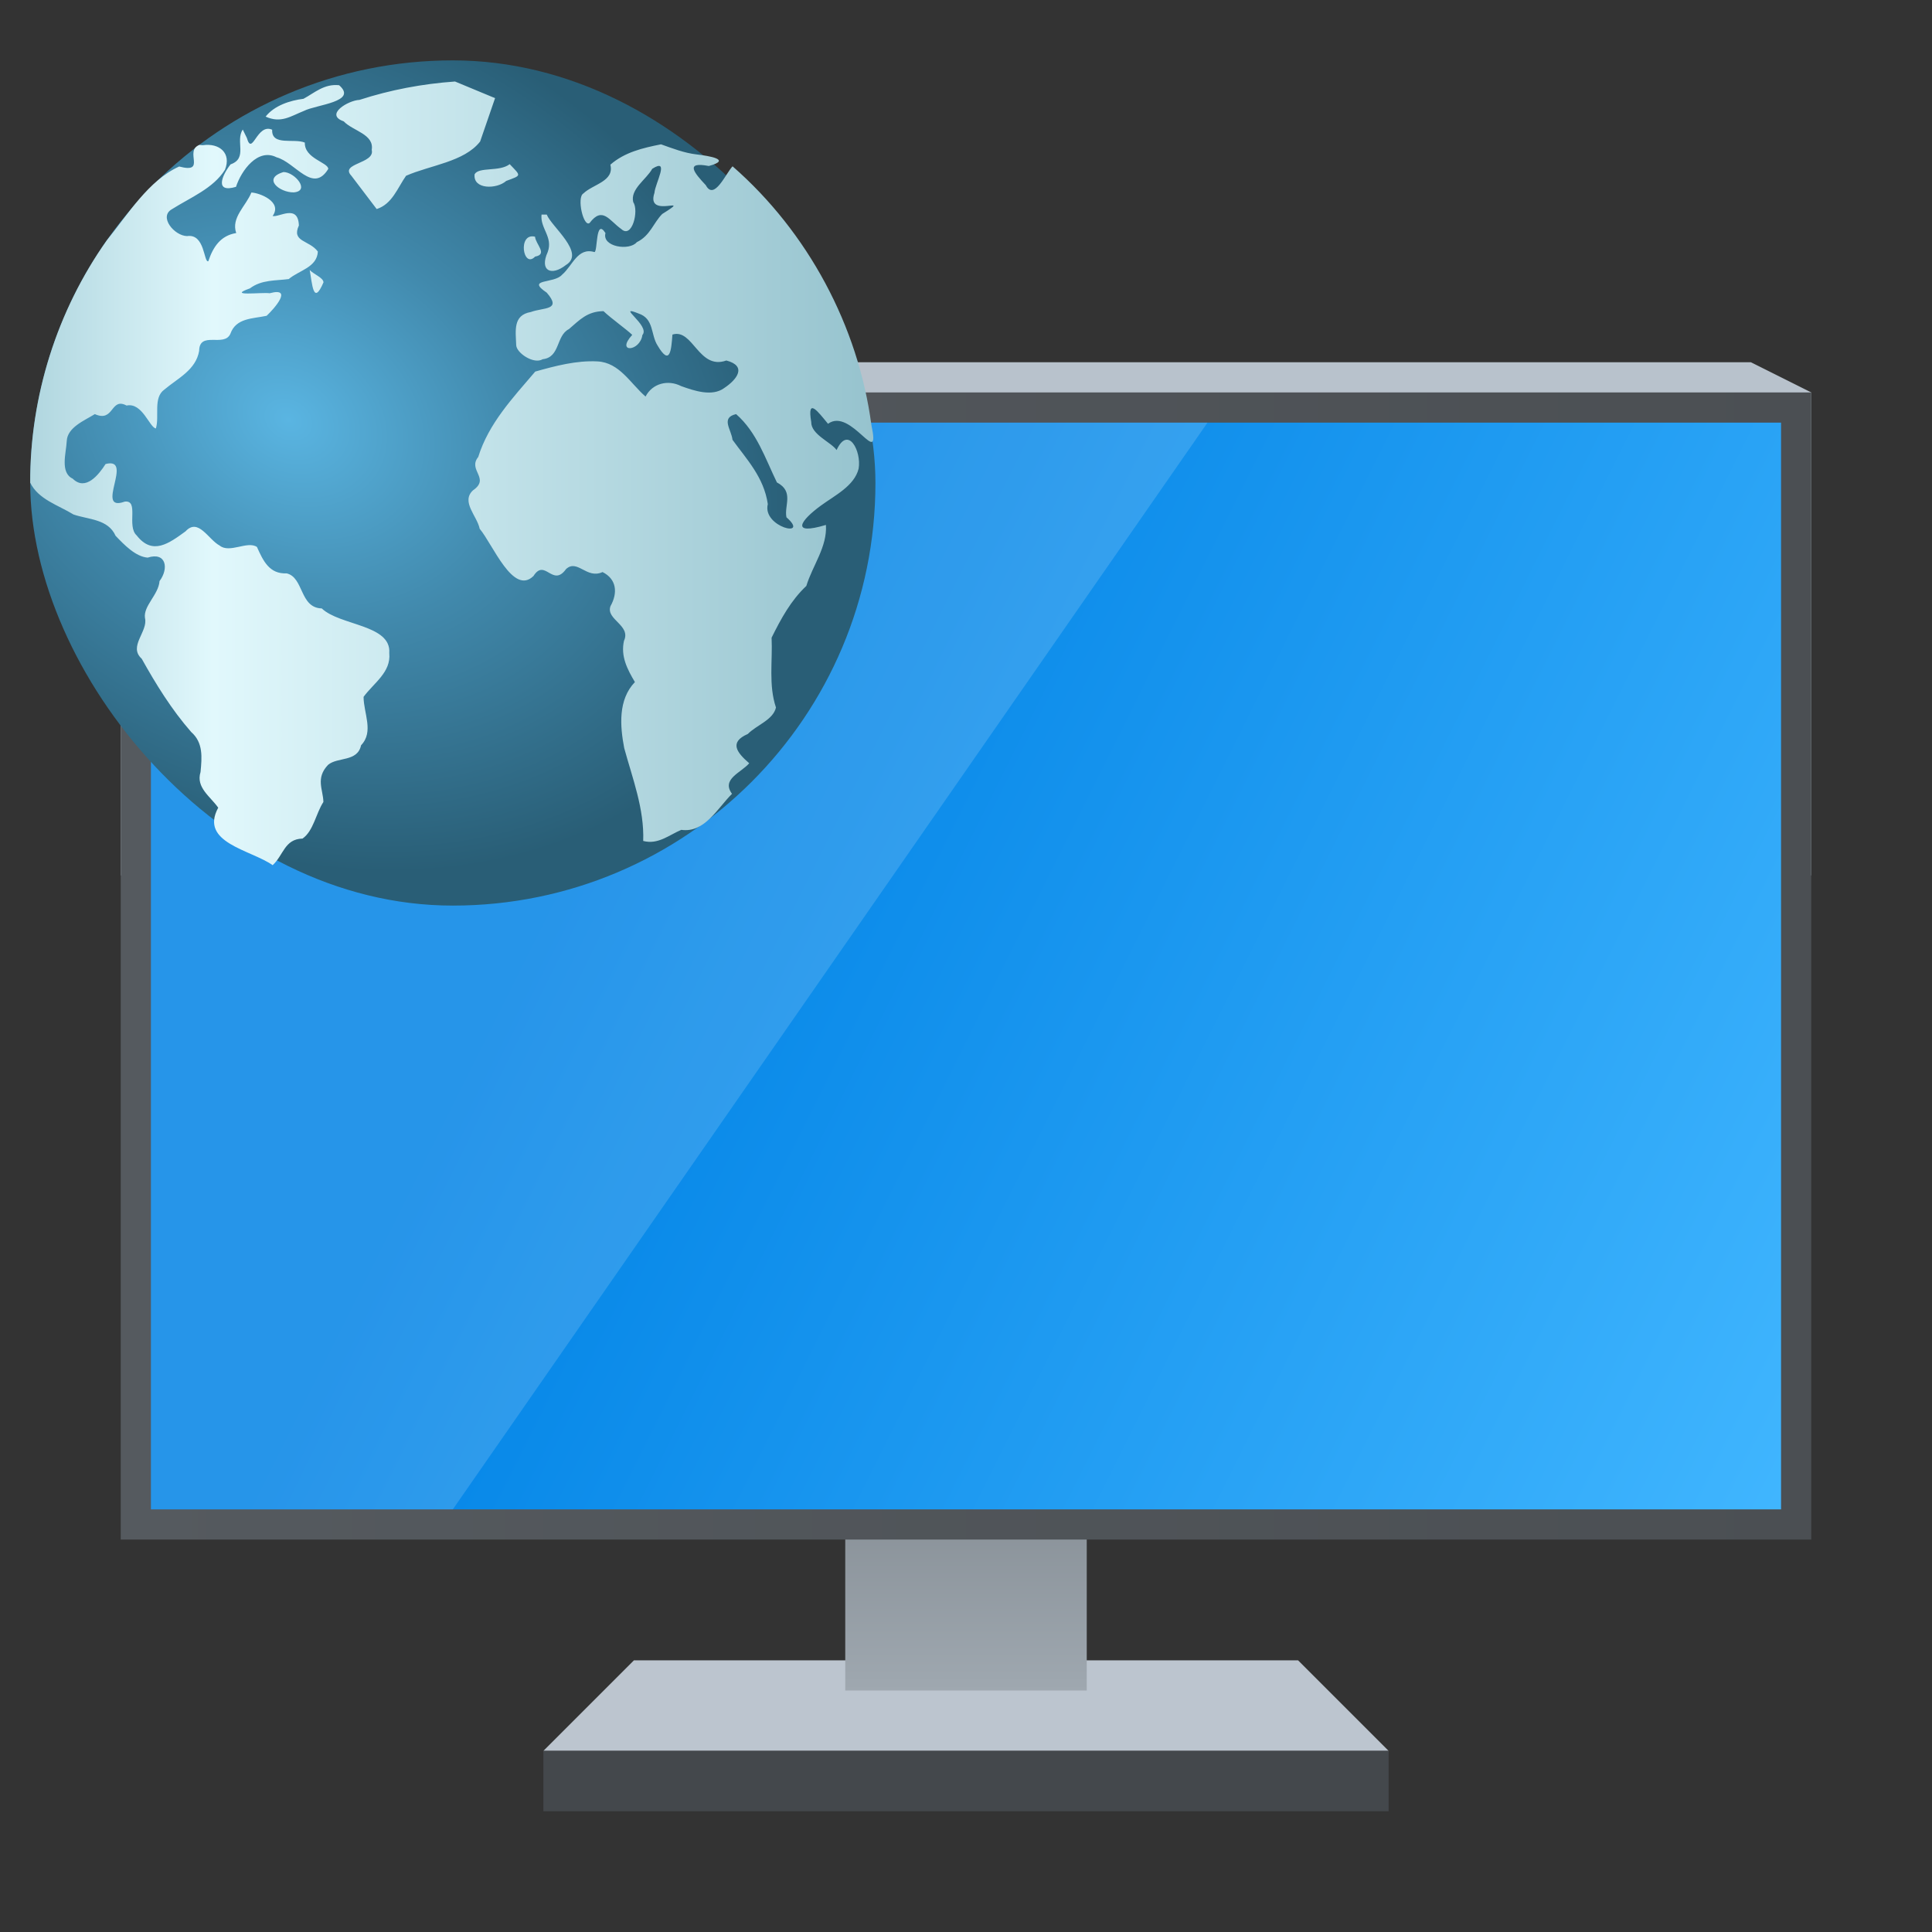 <?xml version="1.0" encoding="UTF-8" standalone="no"?>
<!-- Created with Inkscape (http://www.inkscape.org/) -->

<svg
   width="64"
   height="64"
   viewBox="0 0 64 64"
   version="1.1"
   id="svg5"
   inkscape:version="1.2.1 (9c6d41e410, 2022-07-14, custom)"
   sodipodi:docname="network-workgroup.svg"
   xmlns:inkscape="http://www.inkscape.org/namespaces/inkscape"
   xmlns:sodipodi="http://sodipodi.sourceforge.net/DTD/sodipodi-0.dtd"
   xmlns:xlink="http://www.w3.org/1999/xlink"
   xmlns="http://www.w3.org/2000/svg"
   xmlns:svg="http://www.w3.org/2000/svg">
  <rect x="0" y="0" width="64" height="64" fill="#333333" stroke="none"/>
  <sodipodi:namedview
     id="namedview7"
     pagecolor="#ffffff"
     bordercolor="#666666"
     borderopacity="1.0"
     inkscape:pageshadow="2"
     inkscape:pageopacity="0.0"
     inkscape:pagecheckerboard="0"
     inkscape:document-units="px"
     showgrid="false"
     units="px"
     inkscape:zoom="13.328125"
     inkscape:cx="32"
     inkscape:cy="32"
     inkscape:window-width="1920"
     inkscape:window-height="1029"
     inkscape:window-x="0"
     inkscape:window-y="0"
     inkscape:window-maximized="1"
     inkscape:current-layer="svg5"
     inkscape:showpageshadow="2"
     inkscape:deskcolor="#d1d1d1" />
  <defs
     id="defs2">
    <linearGradient
       inkscape:collect="always"
       id="linearGradient3238">
      <stop
         style="stop-color:#0082e5;stop-opacity:1;"
         offset="0"
         id="stop3234" />
      <stop
         style="stop-color:#42b7ff;stop-opacity:1;"
         offset="1"
         id="stop3236" />
    </linearGradient>
    <linearGradient
       inkscape:collect="always"
       id="linearGradient2986">
      <stop
         style="stop-color:#818990;stop-opacity:1;"
         offset="0"
         id="stop2982" />
      <stop
         style="stop-color:#9fa8b0;stop-opacity:1"
         offset="1"
         id="stop2984" />
    </linearGradient>
    <linearGradient
       inkscape:collect="always"
       id="linearGradient1116">
      <stop
         style="stop-color:#555a5f;stop-opacity:1;"
         offset="0"
         id="stop1112" />
      <stop
         style="stop-color:#4b4f53;stop-opacity:1"
         offset="1"
         id="stop1114" />
    </linearGradient>
    <linearGradient
       inkscape:collect="always"
       xlink:href="#linearGradient2986"
       id="linearGradient2988"
       x1="0.093"
       y1="10.202"
       x2="0.093"
       y2="13.471"
       gradientUnits="userSpaceOnUse"
       gradientTransform="matrix(2.365,0,0,2.448,35.78,23.029)" />
    <radialGradient
       id="radialGradient875"
       cx="20.107"
       cy="28.705"
       r="28"
       gradientTransform="matrix(0.553,0.312,-0.246,0.435,5.494,-4.858)"
       gradientUnits="userSpaceOnUse">
      <stop
         stop-color="#5ab5e2"
         offset="0"
         id="stop2" />
      <stop
         stop-color="#4189ac"
         offset=".459"
         id="stop4" />
      <stop
         stop-color="#295e76"
         offset="1"
         id="stop6" />
    </radialGradient>
    <linearGradient
       id="linearGradient883"
       x1="4"
       x2="59.861"
       y1="31.36"
       y2="31.36"
       gradientTransform="matrix(0.5,0,0,0.5,-0.999,5.07e-5)"
       gradientUnits="userSpaceOnUse">
      <stop
         stop-color="#b0d6df"
         offset="0"
         id="stop9" />
      <stop
         stop-color="#e1f8fc"
         offset=".217"
         id="stop11" />
      <stop
         stop-color="#96c3ce"
         offset="1"
         id="stop13" />
    </linearGradient>
    <linearGradient
       inkscape:collect="always"
       xlink:href="#linearGradient1116"
       id="linearGradient1908"
       x1="4"
       y1="32"
       x2="60"
       y2="32"
       gradientUnits="userSpaceOnUse" />
    <linearGradient
       inkscape:collect="always"
       xlink:href="#linearGradient3238"
       id="linearGradient3240"
       x1="17.902"
       y1="29.999"
       x2="60"
       y2="51"
       gradientUnits="userSpaceOnUse" />
  </defs>
  <path
     id="rect958"
     style="fill:#bcc5cf;stroke-width:5;stroke-linecap:round;stroke-linejoin:round"
     d="m 21,55 h 22 l 3,3 h -28 z"
     sodipodi:nodetypes="ccccc" />
  <rect
     style="fill:url(#linearGradient2988);fill-opacity:1;stroke-width:3.183;stroke-linecap:round;stroke-linejoin:round"
     id="rect2848"
     width="8"
     height="8"
     x="28"
     y="48" />
  <path
     id="rect1418"
     style="fill:#b8c2cc;stroke-width:5;stroke-linecap:round;stroke-linejoin:round"
     d="M 6,12 H 58 L 60,13 V 29 H 4 L 4,13 Z"
     sodipodi:nodetypes="ccccccc" />
  <rect
     style="fill:#44484c;fill-opacity:1;stroke-width:5;stroke-linecap:round;stroke-linejoin:round"
     id="rect1839"
     width="28"
     height="2"
     x="18"
     y="58" />
  <rect
     style="fill:url(#linearGradient1908);stroke-linecap:round;fill-opacity:1.0"
     id="rect1537"
     width="56"
     height="38"
     x="4"
     y="13" />
  <rect
     style="fill:url(#linearGradient3240);stroke-linecap:round;fill-opacity:1"
     id="rect1910"
     width="54"
     height="36"
     x="5"
     y="14" />
  <path
     d="M 5,14 H 40 L 15,50 H 5 Z"
     style="color:#000000;opacity:0.15;fill:#ffffff;stroke-width:0.786;-inkscape-stroke:none"
     id="path3898" />
  <rect
     x="1.001"
     y="2"
     width="27.999"
     height="27.999"
     rx="14"
     ry="14"
     fill="url(#radialGradient875)"
     id="rect30"
     style="fill:url(#radialGradient875);stroke-width:0.5" />
  <path
     d="m 15.073,2.7 c -1.08,0.077 -2.136,0.275 -3.166,0.609 -0.367,0.014 -1.166,0.488 -0.522,0.71 0.3,0.32 1.016,0.422 0.929,0.946 0.116,0.46 -1.069,0.439 -0.675,0.856 0.28,0.368 0.559,0.736 0.839,1.104 C 12.994,6.759 13.165,6.23 13.451,5.823 14.249,5.471 15.378,5.365 15.905,4.688 16.07,4.209 16.235,3.73 16.4,3.251 15.958,3.067 15.515,2.884 15.073,2.7 Z M 11.234,2.823 C 10.739,2.77 10.422,3.074 10.053,3.273 9.599,3.329 9.085,3.498 8.799,3.863 9.309,4.095 9.63,3.848 10.07,3.673 10.478,3.464 11.868,3.377 11.234,2.823 Z M 8.041,4.291 C 7.787,4.68 8.22,5.241 7.638,5.445 7.351,5.809 7.1,6.405 7.818,6.189 7.993,5.65 8.539,4.895 9.16,5.21 c 0.625,0.168 1.204,1.219 1.714,0.386 C 10.874,5.38 10.08,5.254 10.098,4.724 9.745,4.572 8.989,4.848 9.016,4.297 8.505,4.07 8.358,5.2 8.177,4.568 8.132,4.476 8.087,4.384 8.041,4.291 Z M 21.896,4.781 c -0.604,0.121 -1.201,0.259 -1.677,0.674 0.138,0.553 -0.575,0.646 -0.893,0.953 -0.23,0.13 0.004,1.134 0.206,0.978 0.429,-0.566 0.651,-0.078 1.05,0.202 0.359,0.333 0.587,-0.619 0.396,-0.888 -0.112,-0.433 0.432,-0.753 0.628,-1.108 0.599,-0.384 0.093,0.49 0.074,0.795 -0.302,0.902 1.341,0.027 0.258,0.701 -0.291,0.29 -0.397,0.72 -0.843,0.934 C 20.853,8.318 19.933,8.18 20.057,7.721 19.721,7.195 19.804,8.355 19.69,8.35 19.133,8.184 18.967,8.805 18.618,9.102 18.351,9.409 17.407,9.219 18.112,9.695 18.625,10.287 18.009,10.178 17.584,10.336 16.984,10.439 17.084,10.962 17.1,11.434 c 0.009,0.26 0.586,0.646 0.878,0.465 0.583,-0.062 0.436,-0.778 0.867,-0.996 0.358,-0.306 0.609,-0.589 1.146,-0.596 0.248,0.237 0.75,0.593 0.953,0.786 -0.561,0.612 0.258,0.562 0.336,0.004 0.277,-0.307 -0.912,-1.029 -0.128,-0.712 0.519,0.171 0.4,0.701 0.63,1.059 0.41,0.694 0.454,0.176 0.493,-0.361 0.682,-0.214 0.867,1.187 1.786,0.859 0.689,0.181 0.362,0.626 -0.073,0.914 -0.397,0.29 -0.989,0.091 -1.425,-0.066 -0.431,-0.221 -0.951,-0.094 -1.178,0.346 -0.504,-0.435 -0.861,-1.126 -1.593,-1.164 -0.693,-0.036 -1.393,0.148 -2.062,0.337 -0.741,0.87 -1.543,1.717 -1.888,2.829 -0.358,0.441 0.409,0.704 -0.174,1.105 -0.406,0.379 0.138,0.848 0.222,1.273 0.437,0.519 1.108,2.224 1.783,1.564 0.38,-0.6 0.632,0.393 1.079,-0.23 0.376,-0.343 0.681,0.345 1.208,0.1 0.469,0.234 0.51,0.692 0.262,1.131 -0.159,0.445 0.69,0.628 0.448,1.148 -0.114,0.508 0.109,0.94 0.362,1.365 -0.561,0.586 -0.494,1.454 -0.354,2.188 0.275,1.006 0.668,2.016 0.629,3.076 0.492,0.129 0.855,-0.197 1.261,-0.368 0.776,0.11 1.199,-0.718 1.681,-1.194 -0.362,-0.487 0.297,-0.697 0.57,-1.012 -0.408,-0.353 -0.678,-0.695 -0.047,-0.97 0.291,-0.296 0.837,-0.463 0.933,-0.876 -0.251,-0.747 -0.108,-1.542 -0.145,-2.314 0.309,-0.623 0.638,-1.233 1.151,-1.714 0.205,-0.676 0.697,-1.295 0.649,-2.021 -1.197,0.358 -0.836,-0.152 -0.172,-0.637 0.46,-0.338 1.115,-0.653 1.255,-1.228 0.1,-0.568 -0.344,-1.45 -0.73,-0.616 -0.188,-0.266 -0.849,-0.513 -0.84,-0.93 -0.142,-0.842 0.228,-0.336 0.556,0.061 0.764,-0.566 1.76,1.562 1.438,0.044 -0.437,-3.287 -2.103,-6.392 -4.6,-8.574 -0.228,0.243 -0.609,1.149 -0.886,0.626 -0.391,-0.415 -0.699,-0.79 0.099,-0.636 0.781,-0.212 0.003,-0.335 -0.407,-0.384 -0.411,-0.048 -0.792,-0.198 -1.178,-0.335 z M 6.604,4.801 C 6.087,5 6.861,5.759 5.935,5.516 4.919,5.977 4.242,7.094 3.536,7.964 1.889,10.292 0.993,13.136 1,15.988 c 0.27,0.558 0.936,0.747 1.434,1.055 0.506,0.173 1.144,0.147 1.395,0.706 0.282,0.295 0.66,0.691 1.062,0.723 0.619,-0.198 0.706,0.363 0.394,0.777 -0.034,0.454 -0.54,0.821 -0.483,1.221 0.113,0.448 -0.563,0.941 -0.108,1.351 0.479,0.857 0.992,1.688 1.64,2.428 0.403,0.353 0.355,0.839 0.309,1.325 -0.16,0.513 0.325,0.81 0.586,1.182 -0.634,1.163 1.084,1.396 1.803,1.904 0.362,-0.331 0.39,-0.866 0.99,-0.881 0.364,-0.255 0.441,-0.83 0.691,-1.213 -0.008,-0.406 -0.268,-0.786 0.154,-1.229 0.318,-0.269 0.975,-0.089 1.094,-0.65 0.432,-0.445 0.083,-1.063 0.083,-1.603 0.336,-0.46 0.915,-0.813 0.851,-1.449 0.073,-0.948 -1.634,-0.905 -2.236,-1.48 C 9.92,20.134 10.069,19.126 9.494,18.993 8.923,19.021 8.715,18.574 8.512,18.119 8.198,17.905 7.605,18.341 7.276,18.072 6.903,17.875 6.568,17.142 6.148,17.6 5.596,18.001 5.052,18.408 4.528,17.737 4.188,17.431 4.615,16.561 4.134,16.616 3.107,16.988 4.46,15.124 3.498,15.371 3.27,15.728 2.833,16.279 2.408,15.856 1.982,15.656 2.192,15.003 2.211,14.612 c 0.018,-0.457 0.597,-0.685 0.93,-0.894 0.645,0.288 0.513,-0.571 1.052,-0.284 0.523,-0.111 0.759,0.728 0.971,0.759 0.125,-0.413 -0.1,-1.017 0.283,-1.29 0.448,-0.377 1.04,-0.646 1.15,-1.279 0.009,-0.677 0.831,-0.106 1.035,-0.568 C 7.82,10.528 8.369,10.561 8.832,10.461 9.085,10.226 9.722,9.502 8.935,9.714 8.649,9.676 7.495,9.829 8.279,9.553 8.664,9.261 9.132,9.302 9.565,9.244 9.907,8.955 10.503,8.859 10.529,8.333 10.246,7.948 9.646,8.021 9.901,7.469 9.876,6.746 9.24,7.21 9.031,7.155 9.37,6.682 8.589,6.385 8.327,6.378 8.149,6.824 7.648,7.208 7.825,7.72 7.303,7.805 7.058,8.183 6.901,8.654 6.744,8.708 6.795,7.731 6.196,7.821 5.773,7.811 5.25,7.179 5.695,6.93 6.306,6.544 7.066,6.241 7.452,5.624 7.674,5.071 7.265,4.731 6.719,4.81 l -0.076,-0.005 z M 16.884,5.438 c -0.337,0.262 -1.018,0.081 -1.162,0.334 -0.06,0.51 0.732,0.502 1.048,0.221 0.517,-0.191 0.494,-0.156 0.114,-0.555 z M 9.393,5.699 C 8.677,5.91 9.262,6.38 9.73,6.373 10.288,6.328 9.769,5.703 9.393,5.699 Z m 8.546,1.408 c -0.051,0.457 0.387,0.742 0.206,1.239 -0.285,0.626 0.119,0.815 0.606,0.43 0.651,-0.398 -0.488,-1.271 -0.639,-1.668 h -0.173 z m -0.215,0.734 c -0.585,-0.144 -0.4,1.08 0.002,0.659 0.433,-0.076 0.017,-0.409 -0.002,-0.659 z m -7.465,1.103 c 0.086,0.464 0.117,1.2 0.457,0.41 -4.67e-4,-0.154 -0.336,-0.274 -0.457,-0.41 z m 14.124,4.773 c 0.687,0.599 0.966,1.468 1.353,2.264 0.577,0.303 0.235,0.766 0.316,1.155 0.803,0.703 -0.813,0.329 -0.617,-0.438 -0.131,-0.891 -0.703,-1.485 -1.17,-2.129 -0.037,-0.341 -0.402,-0.73 0.118,-0.851 z"
     fill="url(#linearGradient883)"
     id="path32"
     style="fill:url(#linearGradient883);stroke-width:0.5" />
</svg>
